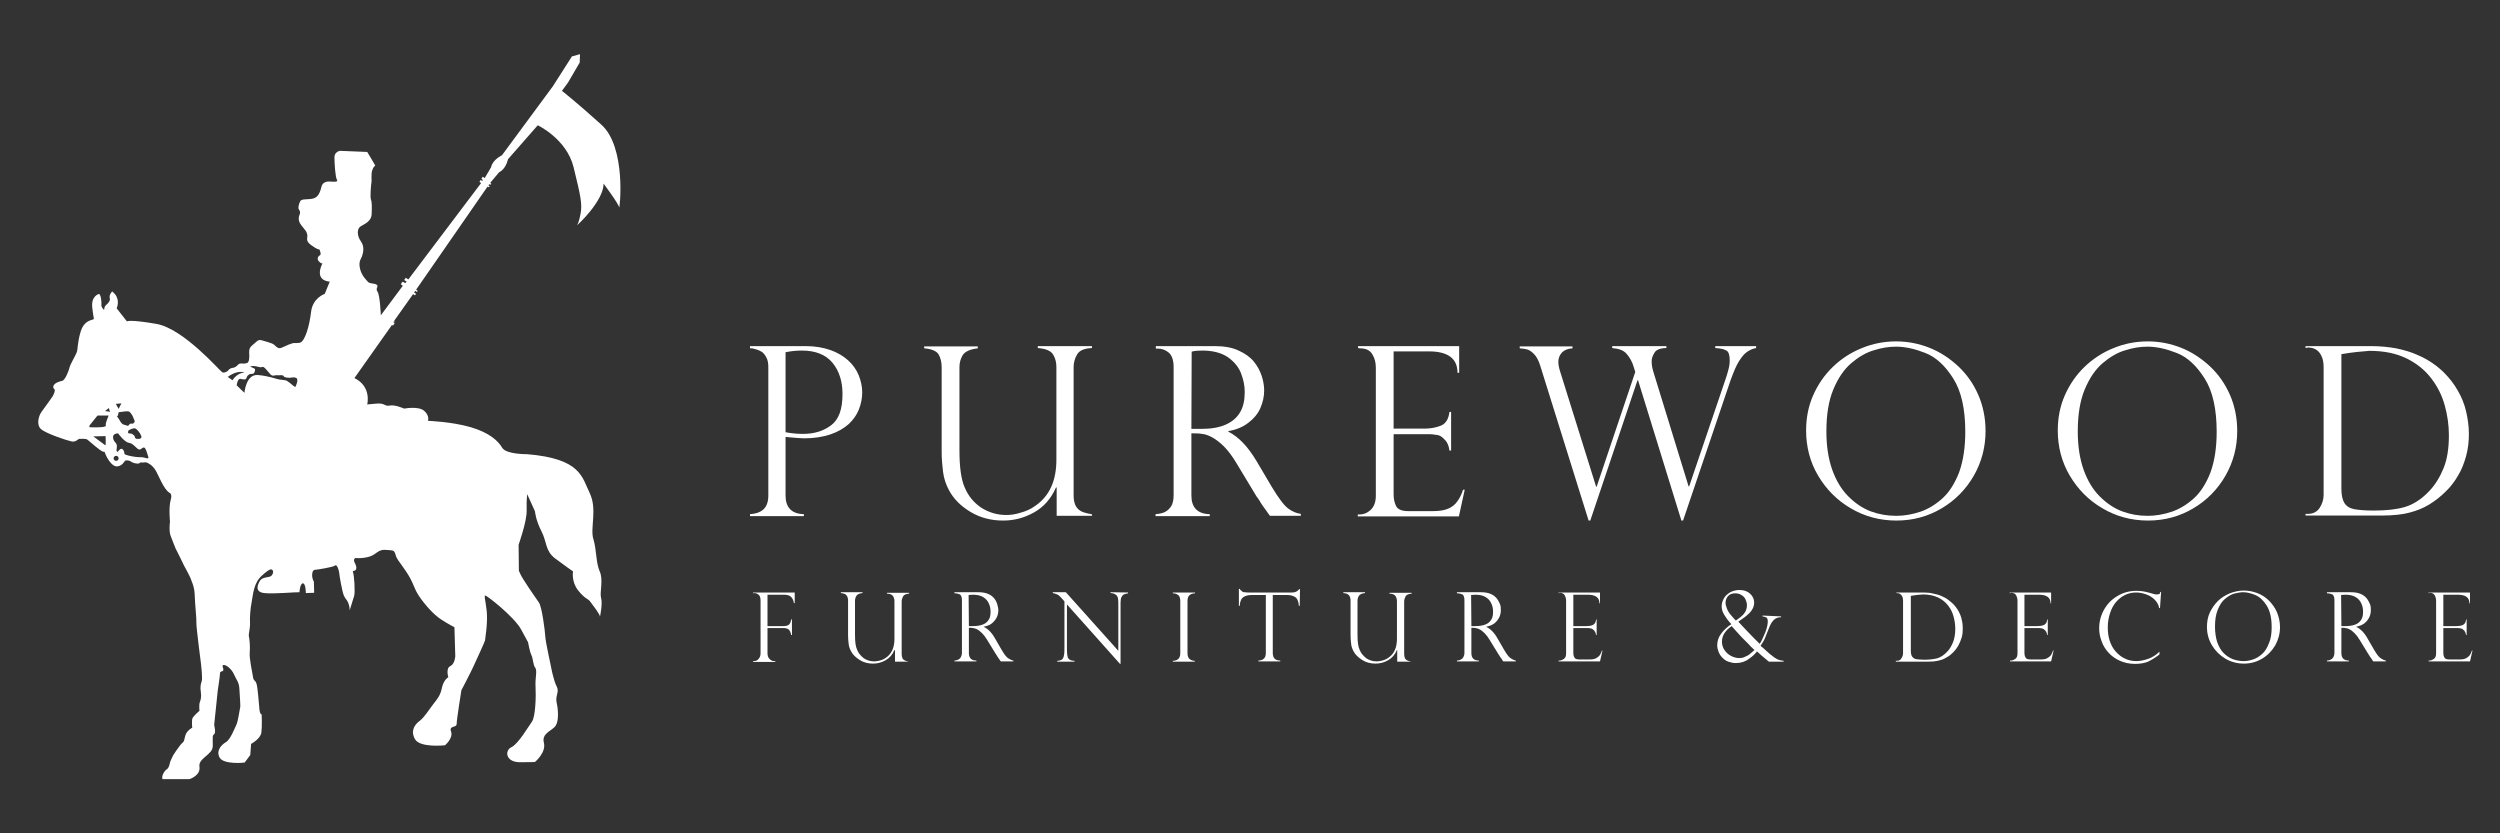 <svg xmlns="http://www.w3.org/2000/svg" xmlns:xlink="http://www.w3.org/1999/xlink" id="Layer_1" x="0px" y="0px" viewBox="0 0 900 300" style="enable-background:new 0 0 900 300;" xml:space="preserve"><rect x="0" y="0" width="900" height="300" fill="#333333" stroke="none"/><style type="text/css">	.st0{fill:#FFFFFF;}</style><g>	<g>		<g>			<path class="st0" d="M216.4,44.8c-9.1-8.2-14.1-12.1-14.1-12.1l2.2-3l4.2-7.2l0.1-3l-2.9,0.8L199,31.1l-18.3,24.8    c0,0-3.4,1.6-3.9,4.3l-2.3,3.9l-0.7-0.5l-0.5,0.8l0.6,0.4l-0.3,0.3l-0.6-0.3l-0.4,0.7l0.6,0.4l-26.2,34.7l-0.9-0.6l-0.6,0.8    l0.9,0.6l-0.5,0.5l-1-0.5l-0.6,0.9l0.7,0.6l-7.9,10.6c0,0-0.3-7.3-1.2-8.5c-0.9-1.2,0.6-1.9-0.3-2.5c-0.9-0.6-2.5-0.3-3.1-1    c-0.6-0.7-2.3-2.2-2.9-4.8c-0.6-2.7,0.4-3.5,0.7-4.4s1.1-3.3-0.3-5.3c-1.5-2-1.6-4.6-0.2-5.5s3.9-1.7,4-4.5    c0.1-2.8,0.1-4.4-0.3-5.3c-0.3-0.9,0.1-5.5,0.2-5.9c0.2-0.5-0.2-3,0.3-4.5c0.5-1.5,1.1-1.6,1.1-1.7c0-0.1-2.9-4.9-2.9-4.9    l-9.8-0.4c0,0-2,0.3-2,2.3s0.3,7.2,0.9,8.1c0.6,0.9-1.3,0.7-1.8,0.7s-3.2-0.6-3.8,1.9s-1.4,3.8-3.1,4.2c-1.8,0.4-4,0-4.5,0.9    c-0.5,0.8-0.8,2.5-0.6,2.8c0.3,0.4,0.6,1,0.5,1.6s-1.2,2.1,0.4,4.2c1.6,2.1,1.9,2.1,2.2,3.4s-0.9,2.2,1.5,3.9    c2.3,1.7,2.9,1.5,2.9,1.5s0.8,1.8,0.2,2.1c-0.6,0.2-1.3,1.3-0.4,2.2c0.8,0.9,1.3,0.7,1.3,0.7c-0.1,0.2-3.3,6,2.6,6.6l-1.8,4.4    c0,0-4.3,1.4-4.9,6.4c-0.6,5.1-2.2,10.8-4.1,11.2c-1.9,0.3-1.7-0.3-4.1,0.7s-3,1.7-4.1,0.9c-1.1-0.8-0.7-1.1-3.1-1.8    c-2.4-0.6-3.1-1.4-4.4-0.1s-2.6,1.6-2.5,3.8c0.2,2.2-0.1,3.6-0.8,3.8s-1,0.2-1.4,0.2c-0.4-0.1-1.4-0.1-1.7,0.3s-1.3,1.2-1.9,1.2    c-0.6,0-1.5,0.5-1.7,0.9c-0.2,0.4-1.5,1.1-2.2,0.7c-0.8-0.4-13.9-15.7-23.7-17.4s-10.6-0.9-10.6-0.9L42,111c0,0,1.3-2.8-0.6-5.1    l-1-1c0,0-1.2,1.2-0.9,2.3c0.3,1.1-0.5,1.9-1.3,2.6c-0.8,0.7-0.7,1.8-0.7,1.8s-1.1-0.9-1-1.8c0.1-1-0.1-3.4-0.8-4    c0,0-2.9,0.6-2.5,4.8c0.4,4.1,0.9,4.2,0.3,4.4c-0.6,0.3-3.3,0.4-4.5,4.5s-0.9,6.1-1.4,7.4c-0.5,1.3-2.3,4.2-2.6,5.5    c-0.3,1.3-1.6,4.5-2.6,4.7s-3,0.8-3.2,2c0,0-0.2,0.6,0.4,1c0.5,0.5-0.6,2.5-0.6,2.5s-2.9,4.2-4,5.6c-1.1,1.4-2,4.8-0.2,6.3    c1.8,1.6,9.4,4.1,10.9,4.4c1.5,0.4,2.5-0.9,2.8-0.9c0.3,0,2.4-0.2,3,0.3c0.6,0.5,4.8,4.2,5.6,4.3c0.8,0.1,0.5,0,0.9,1    s2.2,4.4,4.1,4.3c1.9-0.1,2.6-1.7,2.9-2c0.3-0.3,1.6-0.2,2.2,0.3c0.6,0.5,2.4,0.9,2.9,0.6s0.4-0.4,0.9-0.3s1.3-0.2,1.8,0    c0.6,0.2,2.1,1,3.2,2.8c1.1,1.8,2.9,6.8,5,8.1c0,0,1.2,0.3,0.4,2.8c-0.7,2.6-0.2,7.6-0.2,7.6s-0.5,3.4,0.3,5.3    c0.8,1.9,1.7,4.6,2.2,5.3c0.4,0.7,2.5,5.1,2.5,5.1s2.4,4.4,2.5,4.9c0.1,0.6,1.3,2.5,1.4,5.8c0.1,3.4,0.7,8.7,0.6,10    c-0.1,1.3,1.7,15.1,1.7,15.1s0.6,5.1,0.2,6c-0.3,0.9-0.6,1.9-0.3,3.8s-0.1,3-0.4,3.8c-0.3,0.9-0.1,3-0.1,3s-2.3,1.9-2.6,2.9    c-0.2,1,0,3.2,0,3.2s-1.5,0.7-2.2,2.1c-0.7,1.4-0.4,2.6-1.3,3.3c-0.9,0.7-3.3,4.4-3.3,4.4s-1.1,2.2-1.2,2.7s-0.4,2-1.1,2.4    s-2.1,2.3-1.6,3.6h9.7c0,0,4.1-1.3,3.6-4.5c-0.5-3.1,4.9-4.3,4.8-7.5c0-3.2-0.2-3.7,0.5-4.2c0.7-0.5,0-3.3,0-3.3l1.3-12.5    c0,0,0.8-5.1,0.8-6.1s1.1-0.4,1.2-1.2c0.1-0.8-0.8-1.8,0.2-1.8c0.9,0,2.8,1.4,3.7,3.5s1.8,2.6,1.9,5.4c0.1,2.8,0.5,5.9,0.2,6.7    c-0.2,0.8-0.7,4.7-1.3,5.9s-2.1,5.3-3.8,6.3c-1.7,1-3.6,3.1-2.2,5.6c1.5,2.5,9,1.8,9,1.7c0.1-0.1,2-2.7,2-2.7l0.3-4    c0,0,3.4-1.8,3.7-4.1c0.3-2.4,0.1-6.5,0.1-6.5s-0.6,0.1-0.8-1.8c-0.2-1.9-0.6-8.1-1.1-9.4c-0.5-1.3-1-0.8-1.2-2.2    c-0.2-1.5-1.4-6.6-1.2-8.9s-0.1-5-0.3-5.8c-0.2-0.9,0.5-2.9,0.4-4.8s0.1-5.1,0.6-7.6c0.5-2.4,0.6-6.8,3.7-9.5    c3.1-2.8,3.5-2.4,3.9-1.8s-0.2,2-1.1,2.2c-0.9,0.3-2.8,0.2-3.6,1.6c-0.8,1.4-1.8,3.9,1.6,4.3c3.5,0.4,11.5-0.4,12.7-0.3    c0,0,0.2-3.1,1.2-3.2c1.1-0.1,1.1,3.5,1.1,3.5l3-0.1l-0.1-4c0,0-0.8-1.2-0.6-2.8c0.1-1.6,1.1-1.5,1.3-1.5s6.3-0.9,6.9-1.5    c0.6-0.6,1.3,1.2,1.5,2.5c0.1,1.3,1.1,7,1.7,8.3c0.6,1.4,1.1,1.4,1.6,2.7c0.5,1.3,0.5,2.6,0.5,2.6s1.2-3.9,1.6-5.2    c0.4-1.3,0-7.5-0.4-8.4s0.8-0.3,1.1-1.2s-0.3-1.9-0.6-2.5c-0.3-0.5-0.2-1.6,0.6-1.5c0.8,0.1,4.6,0.1,6.6-1.4    c2-1.5,2.8-1.7,4.7-1.5c1.9,0.2,2.4-0.1,2.9,1.7s1.1,2,3.9,6.2s2.5,5.7,4.7,8.9c2.2,3.2,5.2,6.5,7.8,8.2c2.6,1.7,4.8,2.8,4.8,2.8    l0.3,10.4c0,0-0.1,2.8-1.8,3.6c-1.7,0.8-0.7,4-0.7,4s-1.7,0.9-2.3,3.8c-0.6,2.9-1.6,3.9-3.2,6c-1.6,2.1-3.2,4.7-4.8,5.9    s-3.5,3.4-1.7,6.6s10.8,2.2,10.8,2.2s3-2.5,2.2-4.9c-0.9-2.3,2-1.3,2-2.8s1.7-12.1,1.7-12.1s3.3-6.3,4.3-8.5    c1-2.2,4.2-9.1,4.2-9.4s1.1-6.5,0.6-10.8s-1-5.2-0.5-5.4c0.4-0.2,10.4,7.6,12.9,12.2c2.5,4.6,2.5,4.6,2.5,4.6s0.6,3.4,1.2,4.6    c0.6,1.2,0.6,3.6,1.4,4.6c0.8,1.1-0.1,3.6,0.1,6.8c0.2,3.2,0,10.8-1.3,12.6c-1.3,1.8-4.9,8-7.4,9.2s-2.1,5.4,3.1,5.4    c5.3,0,5.4-0.1,5.4-0.1s4.1-3.4,3.2-6.9s3-4.3,4.2-6.1c1.2-1.7,1-5.7,0.4-8.3c-0.6-2.5,1.1-3.9,0-5.9c-1.1-2-2.1-7.3-2.1-7.4    c0-0.1-1.9-8.6-2-10.6s-1.2-10.7-2.3-12.2c-1.1-1.5-5.8-8.4-6.5-9.9c-0.7-1.5-0.7-1.5-0.7-1.5l-0.1-9.4c0,0,3-8.4,2.9-12.3    c-0.1-3.9,0.2-5.9,0.2-5.9l2.8,6.2c0,0,0.2,3,2.3,7.1s1.3,7,4.9,9.8c3.7,2.8,6.5,4.7,6.5,4.7s-0.7,3.6,1.8,6.8    c2.5,3.2,3.7,3,4.4,4.1c0.8,1.1,3.5,4.5,3.5,5.4c0,0,1-4.7,0.4-6.7c-0.6-2,0.9-6.5-0.5-9.6s-1.1-7.9-2.3-11.7s1.5-10.7-1.3-16.5    c-2.8-5.7-3.1-12.4-22.6-14c0,0-7.5,0.1-8.9-2.3c-1.4-2.4-4.5-5.4-11.3-7.4s-15.4-2.3-15.4-2.3s0.6-1.9-1.4-3.6    c-2-1.8-7.2-0.8-7.2-0.8s-3.3-1.5-5.2-1.1c-1.9,0.4-1.6-1-4.8-0.7s-3.3,0.3-3.3,0.3s1.7-6.4-4.6-9.5l13.5-19.1l0.4,0.2l0.6-0.9    l-0.5-0.3l0.2-0.3l0.2,0.1l0.1-0.2l-0.2-0.1l6.8-9.6l0.7,0.4l0.4-0.5l-0.7-0.5l0.4-0.6l0.6,0.4l0.3-0.4l-0.6-0.4l14-20.2    l11.7-16.9l0.5,0.2l0.3-0.4l-0.5-0.3l0.4-0.4l0.4,0.2l0.3-0.3l-0.4-0.4l3.2-3.8c0,0,2.3-0.9,3.2-4.7l10.7-12.2    c0,0,10.4,4.9,12.9,15.1s3.2,13.3,2.5,16.8c-0.6,3.3-1.2,4-1.3,4.1c0.3-0.1,9.6-8.8,9.6-15c0,0,5.6,7.5,5.6,8.6    C223.1,75.4,225.6,52.9,216.4,44.8z M37.9,160.3c-0.3-0.2-4.3-3.2-4.3-3.2L38,157C38,157,38.2,160.4,37.9,160.3z M38.1,153.2    c0.3,0.9-5.9,0.6-5.9,0.6v-0.6l2.9-3.6h4C39.2,149.6,37.8,152.3,38.1,153.2z M37.9,148c-0.2,0,1.3-1.1,1.3-1.1l0.4,1.4    C39.5,148.2,38.1,148,37.9,148z M50.6,156.4c0.3,0.6,0.4,0.9,0.3,1.1c-0.1,0.2-0.4,0.5-0.9,0.5c-0.5,0-1,0.1-1.3-0.3    c-0.3-0.4,0-0.6-0.5-1c-0.5-0.4-0.6-0.5-0.9-0.6c-0.3-0.1-0.4,0.1-0.7-0.1c-0.3-0.1-0.5,0.1-0.5-0.3c0-0.4,0.1-0.7,0.4-0.9    s0.7-0.3,0.7-0.3s1.3-0.7,1.9,0C49.8,155.1,50.3,155.8,50.6,156.4z M44.3,148.2c0.1,0,1.7-0.3,2.2,0c0.5,0.3,0.5,0.5,0.9,1    s0.4,0.8,0.9,1.9c0.5,1.1-0.1,0.9-0.3,1.3c-0.2,0.4-1-0.3-1.5,0.5s-1,0.1-1.8,0s-1.3-1-1.8-1.9c-0.5-0.8-1-1.3-0.7-1.2    c0.3,0.1,0.5-1.4,0.5-1.4S44.2,148.2,44.3,148.2z M43.7,145.2l-1,2l-1-1.8L43.7,145.2z M41.8,165.9c-0.5,0-0.9-0.4-0.9-0.9    s0.4-0.9,0.9-0.9c0.5,0,0.9,0.4,0.9,0.9S42.3,165.9,41.8,165.9z M50.9,164.6c-1.4,0-2.5-0.1-4.7-0.6c-2.2-0.6-1-0.5-1.7-1.8    s-1.5-0.3-1.9,0.2c-0.4,0.5-0.8,0.2-0.6-0.9c0.2-1.1,0-1.6-0.3-2s-1-0.9-1-2.2c0-1.3,1.8-1.3,1.8-1.3s2.3,3.2,3.9,3.4    s2.8,2.2,3.6,2.4s1.1-0.7,1.8-0.7c0.7,0,1.2,2.3,1.6,3.4C53.6,165.6,52.3,164.6,50.9,164.6z M83.7,136.9l-1.7-1.2    c3.5-2.7,6.1-1.6,6.1-1.6C85.2,134.2,83.7,136.9,83.7,136.9z M106.4,139.2c-0.1,0.2-0.6-0.1-0.9-0.4s-1.7-1.4-2.2-1.7    s-1.7-0.3-2.9-0.5c-1.2-0.2-3.3-1.2-7.6-1.6c-4.3-0.3-4.8,6.4-4.8,6.4s-2.6-2.4-2.8-2.7c0.1-0.3,0.2-1.4,0.6-1.9    c0.5-0.7,0.9-0.3,2-0.2s0.8-0.8,1.4-1.4c0.7-0.6,0.7-0.6,1.6-0.6s1.1-1.4,1-1.7s-1.8-0.9-1.8-0.9s0.5-0.1,0.7-0.2    c0.2-0.1,1.5,0,2.4,0.3c1,0.3,1.3-0.1,1.7,0c0.4,0.1,1.4,1.3,2.4,2.5s1.7,0.3,2.7,0.5c0.9,0.1,1.8-0.3,2.2,0.3    c0.3,0.6,1.8,0.6,2.3,0.6s1.3-0.4,2.3,0.1C107.6,136.7,106.5,138.9,106.4,139.2z"></path>		</g>	</g>	<g>		<path class="st0" d="M270,125.3v-0.7h20c3.4,0,6.3,0.5,8.9,1.4s4.7,2.2,6.4,3.7s3,3.4,3.8,5.3c0.8,2,1.3,4.1,1.3,6.2   c0,2.1-0.4,4.2-1.2,6.2c-0.8,2-2,3.7-3.7,5.3c-1.7,1.5-3.9,2.8-6.6,3.7c-2.7,0.9-5.9,1.4-9.5,1.4c-1.1,0-3.3-0.2-6.6-0.5v21.1   c0,4.3,2.2,6.6,6.6,6.7v0.7H270v-0.7c1.9-0.1,3.5-0.6,4.7-1.6c1.2-1,1.9-2.7,1.9-5.1v-46.2c0-1.4-0.2-2.6-0.7-3.5s-1-1.6-1.6-2   s-1.3-0.7-2-0.9c-0.7-0.2-1.2-0.3-1.5-0.4H270z M282.8,126.8v28.8c2.1,0.4,4.2,0.6,6.3,0.6c4,0,7.3-1,10.1-3.1s4.1-5.8,4.1-11.3   c0-4.5-1.2-8.3-3.6-11.2s-6.1-4.4-11-4.4C286.7,126.2,284.8,126.4,282.8,126.8z"></path>		<path class="st0" d="M393.2,185.7h-12.8v-10.1l-0.2-0.2c-1.8,4.1-4.4,7.1-8,9.1s-7.2,2.9-11.1,2.9c-4.3,0-8.2-1-11.7-3.1   c-3.5-2.1-6-4.6-7.7-7.7c-1.2-2.2-1.9-4.4-2.2-6.7c-0.3-2.3-0.5-4.8-0.5-7.3v-30.4c0-1.8-0.4-3.4-1.1-4.6s-2.5-2-5.2-2.2v-0.7H352   v0.7c-2.8,0.3-4.6,1.2-5.4,2.4c-0.8,1.3-1.2,2.8-1.2,4.4V162c0,6.1,0.6,10.6,1.9,13.5c1.3,3.1,3.3,5.5,6,7.3   c2.7,1.7,5.7,2.6,9,2.6c1.4,0,3.1-0.2,5-0.8c1.9-0.5,3.8-1.3,5.4-2.5c5.1-3.5,7.6-9,7.6-16.6v-33.4c0-1.7-0.4-3.2-1.2-4.5   c-0.8-1.3-2.6-2.1-5.5-2.3v-0.7h19.5v0.7c-2.8,0.1-4.6,0.9-5.4,2.4c-0.8,1.4-1.2,2.9-1.2,4.4v46.3c0,1.6,0.3,2.9,0.8,3.8   c0.5,0.9,1.3,1.6,2.2,2c1,0.4,2.1,0.7,3.5,0.9L393.2,185.7L393.2,185.7z"></path>		<path class="st0" d="M416.9,125.5h-0.8v-0.9h21.2c3.4,0,6.3,0.5,8.6,1.6c2.4,1.1,4.2,2.4,5.5,4s2.2,3.3,2.8,5.1s0.9,3.6,0.9,5.3   c0,2.2-0.5,4.3-1.4,6.4c-0.9,2-2.4,3.8-4.3,5.2c-1.9,1.5-4.3,2.5-7.2,3v0.2c3.6,1.8,7,5.3,10.1,10.5l5.5,9.3   c2.5,4.2,4.5,6.8,6,7.9c1.5,1.1,3,1.7,4.5,1.9v0.7h-11.1c-0.5-0.6-0.9-1.2-1.3-1.8c-0.4-0.6-0.9-1.2-1.3-1.8   c-0.3-0.4-0.7-1-1.2-1.9c-0.5-0.8-0.9-1.3-1-1.4l-7.3-12.1c-1.5-2.5-3-4.5-4.5-6c-1.5-1.5-3-2.6-4.3-3.3s-2.5-1.1-3.6-1.2   c-1.1-0.2-2.3-0.2-3.8-0.2v22.4c0,4.3,2.2,6.6,6.6,6.7v0.7h-19.5v-0.7c1.2-0.1,2.3-0.3,3.2-0.7s1.7-1.1,2.4-2.1   c0.6-1,0.9-2.3,0.9-4v-46.2c0-2.4-0.6-4.2-1.8-5.2C419.6,126,418.3,125.5,416.9,125.5z M428.9,154.4h3.5c3.6,0,6.6-0.5,9-1.6   s4-2.6,5.1-4.5s1.6-4.3,1.6-7.2c0-2.4-0.5-4.6-1.4-6.9c-0.9-2.2-2.5-4.1-4.8-5.7c-2.3-1.5-5.3-2.3-9.1-2.3c-1.5,0-2.8,0.1-3.8,0.4   L428.9,154.4L428.9,154.4z"></path>		<path class="st0" d="M488.9,125.3v-0.7h36.4v9.6h-0.6c0-5.1-3.4-7.7-10.3-7.7h-12.7v27.8h11.2c2.2,0,4.2-0.4,5.9-1.1   s2.7-2.4,3-4.9h0.6v13.9h-0.6c-0.2-1.6-0.7-2.8-1.4-3.6c-0.7-0.8-1.4-1.4-2-1.7c-0.7-0.3-1.3-0.4-1.8-0.4c-1-0.2-2-0.2-3.1-0.2   h-11.8v21.7c0,1.6,0.3,3,0.9,4.2s2.1,1.8,4.3,1.8h9.1c2.2,0,4-0.3,5.4-0.9c1.4-0.6,2.5-1.5,3.3-2.7c0.8-1.1,1.5-2.5,2-4.1h0.6   l-2.1,9.6h-36.4v-0.7h0.8c1.3,0,2.6-0.5,3.8-1.6s1.9-2.8,1.9-5.1v-46.1c0-1.9-0.4-3.5-1.3-4.9c-0.8-1.4-2.3-2.1-4.4-2.1   L488.9,125.3L488.9,125.3z"></path>		<path class="st0" d="M632.2,124.6v0.7c-1.2,0.2-2.3,0.7-3.3,1.4c-1,0.7-1.9,1.8-2.9,3.4s-1.9,3.8-3,6.8l-17.1,50.5h-0.6   l-15.6-50.5h-0.2l-17,50.5h-0.6l-17.4-55.7c-0.6-2-1.4-3.4-2.3-4.3c-0.9-0.9-1.7-1.4-2.4-1.6c-0.7-0.2-1.6-0.3-2.7-0.4v-0.7h19   v0.7c-1.7,0.1-2.9,0.6-3.8,1.5c-0.8,0.9-1.3,2-1.3,3.3c0,1,0.2,2.2,0.7,3.7l12.9,41.3h0.2l13.9-41.3l-0.6-1.9   c-0.5-1.8-1.4-3.3-2.5-4.6c-1.1-1.3-2.8-1.9-5.2-2.1v-0.7h19.5v0.7c-2.2,0-3.7,0.6-4.3,1.7c-0.7,1.1-1,2.1-1,3.1   c0,1.2,0.2,2.4,0.6,3.7l12.7,41.3h0.2l13-38.3c0.4-1,0.7-2.2,1.1-3.6s0.5-2.6,0.5-3.5c0-1.9-0.4-3.1-1.2-3.5   c-0.8-0.5-2.1-0.8-4-0.9v-0.7H632.2z"></path>		<path class="st0" d="M714.8,155.2c0,5.7-1.4,11.1-4.2,16c-2.8,4.9-6.7,8.9-11.6,11.8c-4.9,2.9-10.3,4.4-16.3,4.4   c-6,0-11.5-1.5-16.4-4.4c-5-2.9-8.9-6.9-11.8-11.8c-2.9-4.9-4.3-10.4-4.3-16.2c0-4.5,0.8-8.7,2.5-12.6c1.7-3.9,4.1-7.4,7.1-10.3   s6.5-5.2,10.5-6.8c3.9-1.6,8-2.4,12.3-2.4c4.2,0,8.2,0.8,12,2.3c3.8,1.5,7.3,3.8,10.4,6.7c3.1,2.9,5.5,6.4,7.2,10.3   C713.9,146.1,714.8,150.5,714.8,155.2z M707.5,155.4c0-8.1-1.4-14.5-4.3-19.1s-6.2-7.7-10-9.2s-7.3-2.3-10.6-2.3   c-2.6,0-5.2,0.4-8,1.3c-2.8,0.8-5.5,2.4-8.1,4.6c-2.6,2.2-4.8,5.4-6.5,9.5c-1.7,4.1-2.5,9.1-2.5,15.1c0,5.3,0.7,9.8,2.1,13.8   c1.4,3.9,3.3,7.1,5.8,9.6s5.2,4.3,8.1,5.4c3,1.1,6,1.6,9.2,1.6c2.8,0,5.7-0.5,8.7-1.5c2.9-1,5.6-2.7,8-4.9s4.4-5.4,5.9-9.3   C706.8,165.8,707.5,161,707.5,155.4z"></path>		<path class="st0" d="M805.4,155.2c0,5.7-1.4,11.1-4.2,16c-2.8,4.9-6.7,8.9-11.6,11.8c-4.9,2.9-10.3,4.4-16.3,4.4   c-6,0-11.5-1.5-16.4-4.4c-5-2.9-8.9-6.9-11.8-11.8c-2.9-4.9-4.3-10.4-4.3-16.2c0-4.5,0.8-8.7,2.5-12.6c1.7-3.9,4.1-7.4,7.1-10.3   s6.5-5.2,10.5-6.8c3.9-1.6,8-2.4,12.3-2.4c4.2,0,8.2,0.8,12,2.3c3.8,1.5,7.3,3.8,10.4,6.7c3.1,2.9,5.5,6.4,7.2,10.3   C804.5,146.1,805.4,150.5,805.4,155.2z M798,155.4c0-8.1-1.4-14.5-4.3-19.1s-6.2-7.7-10-9.2s-7.3-2.3-10.6-2.3   c-2.6,0-5.2,0.4-8,1.3c-2.8,0.8-5.5,2.4-8.1,4.6c-2.6,2.2-4.8,5.4-6.5,9.5c-1.7,4.1-2.5,9.1-2.5,15.1c0,5.3,0.7,9.8,2.1,13.8   c1.4,3.9,3.3,7.1,5.8,9.6s5.2,4.3,8.1,5.4c3,1.1,6,1.6,9.2,1.6c2.8,0,5.7-0.5,8.7-1.5c2.9-1,5.6-2.7,8-4.9s4.4-5.4,5.9-9.3   C797.3,165.8,798,161,798,155.4z"></path>		<path class="st0" d="M830,125.3v-0.7h23.5c3.3,0,6.3,0.3,9.1,0.8c2.8,0.6,5.3,1.3,7.5,2.3c2.2,0.9,4.1,2,5.7,3.1   c1.6,1.1,3,2.3,4.1,3.4c1.9,1.9,3.6,4.1,4.9,6.4c1.4,2.4,2.4,4.9,3,7.5s1,5.3,1,8.1c0,2.8-0.3,5.4-1,8c-0.7,2.5-1.6,4.9-2.9,7   c-1.2,2.1-2.7,4.1-4.5,5.8c-1.7,1.7-3.7,3.3-6,4.7c-2,1.2-4.2,2.1-6.8,2.8c-2.5,0.7-6,1.1-10.3,1.1H830V185h0.8   c1.9,0,3.3-0.7,4.3-2.2c0.9-1.4,1.4-3,1.4-4.6v-46.2c0-1.6-0.3-2.9-0.8-3.9c-0.5-1.1-1.2-1.8-2-2.3c-0.9-0.5-1.8-0.7-2.9-0.7   L830,125.3L830,125.3z M842.9,127.5v48.4c0,2.4,0.4,4.1,1.1,5.2s1.9,1.9,3.5,2.2c1.6,0.3,4,0.5,7.1,0.5c4.4,0,8.2-0.4,11.2-1.3   c3-0.9,6-2.8,8.8-5.8c2.1-2.2,3.8-5,5.1-8.2s1.9-7.1,1.9-11.8c0-3.6-0.5-7.2-1.5-10.8c-1-3.6-2.6-6.7-4.7-9.5   c-2.3-3.1-5.4-5.6-9.1-7.4c-3.7-1.8-8.1-2.7-13.3-2.7C850.3,126.5,846.9,126.8,842.9,127.5z"></path>	</g>	<g>		<g>			<g>				<path class="st0" d="M271.1,213.6v-0.3h15v3.8h-0.3c-0.1-0.8-0.4-1.5-0.9-2.1s-1.4-0.9-2.6-0.9h-6v11.3h5.6     c1.1,0,1.8-0.2,2.2-0.6c0.4-0.4,0.6-1,0.7-1.8h0.3v5.6h-0.3c-0.1-0.7-0.3-1.3-0.7-1.8c-0.4-0.5-1.1-0.7-2.2-0.7h-5.6v9.1     c0,0.8,0.2,1.5,0.7,2s1,0.8,1.7,0.8h0.4v0.3h-8v-0.3h0.3c0.7,0,1.2-0.2,1.7-0.8s0.7-1.2,0.7-2v-18.9c0-1.1-0.2-1.8-0.7-2.2     c-0.5-0.4-1-0.6-1.6-0.6L271.1,213.6L271.1,213.6z"></path>				<path class="st0" d="M327.4,238.2h-5.2v-4.1L322,234c-0.7,1.7-1.8,2.9-3.2,3.7s-2.9,1.2-4.5,1.2c-1.8,0-3.4-0.4-4.8-1.3     s-2.5-1.9-3.1-3.1c-0.5-0.9-0.8-1.8-0.9-2.8c-0.1-0.9-0.2-1.9-0.2-3v-12.4c0-0.7-0.1-1.4-0.5-1.9c-0.3-0.5-1-0.8-2.1-0.9v-0.3     h7.8v0.3c-1.1,0.1-1.9,0.5-2.2,1s-0.5,1.1-0.5,1.8v12.2c0,2.5,0.2,4.3,0.8,5.5c0.5,1.3,1.4,2.2,2.4,3c1.1,0.7,2.3,1.1,3.7,1.1     c0.6,0,1.3-0.1,2-0.3c0.8-0.2,1.5-0.5,2.2-1c2.1-1.4,3.1-3.7,3.1-6.8v-13.6c0-0.7-0.2-1.3-0.5-1.8c-0.3-0.5-1.1-0.9-2.2-0.9     v-0.3h8v0.3c-1.1,0.1-1.9,0.4-2.2,1c-0.3,0.6-0.5,1.2-0.5,1.8v18.9c0,0.6,0.1,1.2,0.3,1.6s0.5,0.6,0.9,0.8     c0.4,0.2,0.9,0.3,1.4,0.4L327.4,238.2L327.4,238.2z"></path>				<path class="st0" d="M343.9,213.6h-0.3v-0.4h8.6c1.4,0,2.6,0.2,3.5,0.6c1,0.4,1.7,1,2.2,1.6s0.9,1.4,1.1,2.1s0.4,1.5,0.4,2.2     c0,0.9-0.2,1.8-0.6,2.6s-1,1.5-1.7,2.1s-1.8,1-2.9,1.2v0.1c1.5,0.7,2.9,2.1,4.1,4.3l2.2,3.8c1,1.7,1.8,2.8,2.5,3.2     c0.6,0.4,1.2,0.7,1.8,0.8v0.3h-4.5c-0.2-0.2-0.4-0.5-0.5-0.7s-0.4-0.5-0.5-0.7c-0.1-0.2-0.3-0.4-0.5-0.8s-0.4-0.5-0.4-0.6     l-3-4.9c-0.6-1-1.2-1.8-1.8-2.4c-0.6-0.6-1.2-1.1-1.8-1.4c-0.5-0.3-1-0.4-1.5-0.5c-0.4-0.1-0.9-0.1-1.5-0.1v9.1     c0,1.8,0.9,2.7,2.7,2.7v0.3h-7.9v-0.3c0.5,0,0.9-0.1,1.3-0.3s0.7-0.4,1-0.9c0.2-0.4,0.4-0.9,0.4-1.6v-18.9c0-1-0.2-1.7-0.7-2.1     C345,213.8,344.5,213.6,343.9,213.6z M348.8,225.4h1.4c1.5,0,2.7-0.2,3.7-0.6s1.6-1,2.1-1.8s0.6-1.8,0.6-2.9     c0-1-0.2-1.9-0.6-2.8c-0.4-0.9-1-1.7-2-2.3c-0.9-0.6-2.2-0.9-3.7-0.9c-0.6,0-1.1,0.1-1.6,0.1L348.8,225.4L348.8,225.4z"></path>				<path class="st0" d="M406.1,213.3v0.3c-0.6,0.1-1.1,0.2-1.5,0.4s-0.6,0.5-0.9,1c-0.2,0.5-0.3,1.2-0.3,2.1v21.9h-0.2l-19.1-21.4     v15.3c0,1.3,0,2.2,0.1,2.8s0.2,1.1,0.4,1.3c0.4,0.6,1.1,0.9,2.2,0.9v0.3h-6.2v-0.3c0.7,0,1.2-0.2,1.6-0.4s0.7-0.8,0.8-1.5     c0.2-0.7,0.2-1.8,0.2-3.2v-16.3l-0.8-0.9c-0.7-0.8-1.3-1.4-1.8-1.6s-1-0.4-1.6-0.5v-0.3h4.7l18.9,21.1v-16.1     c0-1.2,0-2.1-0.1-2.7c-0.1-0.6-0.4-1.1-0.8-1.4s-1.1-0.6-1.9-0.6v-0.3L406.1,213.3L406.1,213.3z"></path>				<path class="st0" d="M430.2,213.3v0.3c-0.7,0-1.4,0.2-1.9,0.6s-0.8,1.1-0.8,2.1v18.9c0,1,0.3,1.7,0.8,2.1s1.2,0.6,1.8,0.6v0.3     h-7.9v-0.3c0.7,0,1.4-0.2,1.9-0.6s0.8-1.1,0.8-2.1v-18.9c0-1-0.3-1.8-0.8-2.1c-0.5-0.4-1.1-0.6-1.9-0.6v-0.3L430.2,213.3     L430.2,213.3z"></path>				<path class="st0" d="M467.9,218.1h-0.3c-0.1-1.6-0.6-2.7-1.4-3.2c-0.8-0.5-1.8-0.7-3-0.7h-5v20.9c0,1.8,0.9,2.7,2.7,2.7v0.3H453     v-0.3c0.7,0,1.4-0.2,1.9-0.6c0.5-0.4,0.8-1.1,0.8-2.1v-20.9h-5c-1.2,0-2.2,0.2-3,0.7s-1.3,1.5-1.4,3.2h-0.3v-6.1h0.3     c0.2,0.3,0.3,0.5,0.5,0.6c0.1,0.1,0.3,0.2,0.5,0.4s0.5,0.2,0.8,0.2c0.3,0,0.6,0.1,1,0.1h16.1c1.1,0,1.9-0.4,2.5-1.2h0.3     L467.9,218.1L467.9,218.1z"></path>				<path class="st0" d="M508.2,238.2H503v-4.1l-0.1-0.1c-0.7,1.7-1.8,2.9-3.2,3.7s-2.9,1.2-4.5,1.2c-1.8,0-3.4-0.4-4.8-1.3     s-2.5-1.9-3.1-3.1c-0.5-0.9-0.8-1.8-0.9-2.8c-0.1-0.9-0.2-1.9-0.2-3v-12.4c0-0.7-0.1-1.4-0.5-1.9c-0.3-0.5-1-0.8-2.1-0.9v-0.3     h7.8v0.3c-1.1,0.1-1.9,0.5-2.2,1s-0.5,1.1-0.5,1.8v12.2c0,2.5,0.2,4.3,0.8,5.5c0.5,1.3,1.4,2.2,2.4,3c1.1,0.7,2.3,1.1,3.7,1.1     c0.6,0,1.3-0.1,2-0.3c0.8-0.2,1.5-0.5,2.2-1c2.1-1.4,3.1-3.7,3.1-6.8v-13.6c0-0.7-0.2-1.3-0.5-1.8c-0.3-0.5-1.1-0.9-2.2-0.9     v-0.3h8v0.3c-1.1,0.1-1.9,0.4-2.2,1c-0.3,0.6-0.5,1.2-0.5,1.8v18.9c0,0.6,0.1,1.2,0.3,1.6s0.5,0.6,0.9,0.8     c0.4,0.2,0.9,0.3,1.4,0.4L508.2,238.2L508.2,238.2z"></path>				<path class="st0" d="M524.8,213.6h-0.3v-0.4h8.6c1.4,0,2.6,0.2,3.5,0.6c1,0.4,1.7,1,2.2,1.6s0.9,1.4,1.2,2.1s0.3,1.5,0.3,2.2     c0,0.9-0.2,1.8-0.6,2.6s-1,1.5-1.7,2.1c-0.8,0.6-1.8,1-2.9,1.2v0.1c1.5,0.7,2.9,2.1,4.1,4.3l2.2,3.8c1,1.7,1.8,2.8,2.5,3.2     c0.6,0.4,1.2,0.7,1.8,0.8v0.3h-4.5c-0.2-0.2-0.4-0.5-0.5-0.7s-0.3-0.5-0.5-0.7c-0.1-0.2-0.3-0.4-0.5-0.8     c-0.2-0.3-0.3-0.5-0.4-0.6l-3-4.9c-0.6-1-1.2-1.8-1.8-2.4c-0.6-0.6-1.2-1.1-1.8-1.4c-0.5-0.3-1-0.4-1.5-0.5s-0.9-0.1-1.5-0.1     v9.1c0,1.8,0.9,2.7,2.7,2.7v0.3h-7.9v-0.3c0.5,0,0.9-0.1,1.3-0.3s0.7-0.4,1-0.9c0.2-0.4,0.4-0.9,0.4-1.6v-18.9     c0-1-0.2-1.7-0.7-2.1C525.9,213.8,525.4,213.6,524.8,213.6z M529.7,225.4h1.4c1.5,0,2.7-0.2,3.7-0.6c1-0.4,1.6-1,2.1-1.8     s0.6-1.8,0.6-2.9c0-1-0.2-1.9-0.6-2.8c-0.4-0.9-1-1.7-2-2.3c-0.9-0.6-2.2-0.9-3.7-0.9c-0.6,0-1.2,0.1-1.6,0.1L529.7,225.4     L529.7,225.4z"></path>				<path class="st0" d="M561.1,213.6v-0.3h14.9v3.9h-0.2c0-2.1-1.4-3.1-4.2-3.1h-5.2v11.3h4.6c0.9,0,1.7-0.1,2.4-0.4     c0.7-0.3,1.1-1,1.2-2h0.2v5.6h-0.2c-0.1-0.6-0.3-1.1-0.6-1.5c-0.3-0.3-0.6-0.6-0.8-0.7c-0.3-0.1-0.5-0.2-0.7-0.2     c-0.4-0.1-0.8-0.1-1.3-0.1h-4.8v8.9c0,0.7,0.1,1.2,0.4,1.7c0.2,0.5,0.8,0.7,1.8,0.7h3.7c0.9,0,1.6-0.1,2.2-0.4s1-0.6,1.4-1.1     c0.3-0.5,0.6-1,0.8-1.7h0.2l-0.9,3.9h-14.9v-0.3h0.3c0.5,0,1-0.2,1.6-0.6s0.8-1.1,0.8-2.1v-18.8c0-0.8-0.2-1.4-0.5-2     c-0.3-0.6-1-0.9-1.8-0.9L561.1,213.6L561.1,213.6z"></path>				<path class="st0" d="M641.2,221.9v0.3c-0.8,0-1.5,0.2-2,0.5c-0.5,0.3-1,0.8-1.4,1.4c-0.4,0.6-0.8,1.5-1.2,2.6     c-0.5,1.2-0.9,2.2-1.2,3s-0.7,1.3-0.9,1.7c-0.3,0.4-0.5,0.8-0.7,1.1c0.1,0.1,0.5,0.4,1.3,1.1s1.4,1.3,2,1.8c1.2,1,2.2,1.7,2.9,2     s1.4,0.4,2.1,0.5v0.3h-5.3c-1.9-1.6-3.4-2.8-4.3-3.7c-0.6,0.9-1.6,1.8-2.9,2.7c-1.3,1-2.9,1.5-4.7,1.5c-1,0-1.8-0.2-2.7-0.5     s-1.5-0.8-2.1-1.4s-1.1-1.3-1.4-2.1c-0.3-0.8-0.5-1.6-0.5-2.4c0-1.6,0.5-3,1.5-4.3s2.2-2.4,3.6-3.3l-0.2-0.2     c-1-1.1-1.8-2.2-2.4-3.2c-0.6-1-0.9-2-0.9-3c0-1,0.3-2,0.8-2.9s1.3-1.6,2.3-2.2c1-0.5,2.1-0.8,3.3-0.8c1.6,0,2.8,0.4,3.8,1.3     c1,0.9,1.5,2,1.5,3.2c0,1.4-0.6,2.7-1.7,3.8s-2.5,2.1-4,3.1c0.6,0.7,1.5,1.6,2.7,2.9l2.5,2.6c1,1,1.8,1.8,2.5,2.5     c0.6-0.9,1.2-2.2,1.9-3.9c0.7-1.7,1-3.1,1-4.2c0-0.7-0.2-1.2-0.5-1.4c-0.4-0.2-0.8-0.3-1.4-0.4v-0.3L641.2,221.9L641.2,221.9z      M623.4,225.4c-2.3,1.6-3.5,3.4-3.5,5.6c0,1.1,0.3,2.1,0.9,3c0.6,0.9,1.4,1.6,2.3,2.1c1,0.5,1.9,0.8,2.9,0.8     c0.9,0,1.6-0.1,2.3-0.5c0.7-0.3,1.3-0.6,1.8-1.1c0.5-0.4,1-0.8,1.5-1.3c-1-0.9-1.7-1.6-2.2-2.2c-0.5-0.5-1.1-1.1-1.6-1.6     c-0.6-0.6-1.2-1.2-1.8-1.9C625.4,227.6,624.5,226.7,623.4,225.4z M624.9,223.4c1.2-0.8,2.2-1.6,2.9-2.4c0.7-0.9,1.1-1.9,1.1-3.1     c0-0.7-0.2-1.4-0.5-2.1c-0.3-0.7-0.8-1.2-1.5-1.6c-0.6-0.4-1.4-0.6-2.2-0.6c-1.1,0-2,0.3-2.6,1s-0.9,1.5-0.9,2.4     c0,0.6,0.2,1.3,0.5,2.1s0.8,1.6,1.4,2.3C623.8,222.2,624.4,222.9,624.9,223.4z"></path>				<path class="st0" d="M682.7,213.6v-0.3h9.6c1.3,0,2.6,0.1,3.7,0.4c1.1,0.2,2.2,0.5,3,0.9c0.9,0.4,1.7,0.8,2.3,1.3     s1.2,0.9,1.7,1.4c0.8,0.8,1.5,1.7,2,2.6s1,2,1.2,3.1c0.3,1.1,0.4,2.2,0.4,3.3c0,1.1-0.1,2.2-0.4,3.2c-0.3,1-0.7,2-1.2,2.9     c-0.5,0.9-1.1,1.7-1.8,2.4s-1.5,1.4-2.5,1.9c-0.8,0.5-1.7,0.9-2.8,1.1c-1,0.3-2.4,0.4-4.2,0.4h-11.2v-0.3h0.3     c0.8,0,1.4-0.3,1.7-0.9c0.4-0.6,0.6-1.2,0.6-1.9v-18.8c0-0.6-0.1-1.2-0.3-1.6s-0.5-0.7-0.8-0.9c-0.3-0.2-0.7-0.3-1.2-0.3     L682.7,213.6L682.7,213.6z M687.9,214.5v19.8c0,1,0.2,1.7,0.5,2.1s0.8,0.8,1.5,0.9c0.7,0.1,1.6,0.2,2.9,0.2     c1.8,0,3.3-0.2,4.6-0.5c1.2-0.4,2.4-1.1,3.6-2.4c0.9-0.9,1.5-2,2.1-3.4c0.5-1.3,0.8-2.9,0.8-4.8c0-1.5-0.2-2.9-0.6-4.4     s-1-2.7-1.9-3.9c-1-1.3-2.2-2.3-3.7-3c-1.5-0.7-3.3-1.1-5.4-1.1C690.9,214.1,689.5,214.2,687.9,214.5z"></path>				<path class="st0" d="M723.5,213.6v-0.3h14.9v3.9h-0.2c0-2.1-1.4-3.1-4.2-3.1h-5.2v11.3h4.6c0.9,0,1.7-0.1,2.4-0.4     c0.7-0.3,1.1-1,1.2-2h0.2v5.6h-0.2c-0.1-0.6-0.3-1.1-0.6-1.5c-0.3-0.3-0.6-0.6-0.8-0.7c-0.3-0.1-0.5-0.2-0.7-0.2     c-0.4-0.1-0.8-0.1-1.3-0.1h-4.8v8.9c0,0.7,0.1,1.2,0.4,1.7c0.2,0.5,0.8,0.7,1.8,0.7h3.7c0.9,0,1.6-0.1,2.2-0.4s1-0.6,1.4-1.1     c0.3-0.5,0.6-1,0.8-1.7h0.2l-0.9,3.9h-14.8v-0.3h0.3c0.5,0,1-0.2,1.6-0.6s0.8-1.1,0.8-2.1v-18.8c0-0.8-0.2-1.4-0.5-2     c-0.3-0.6-1-0.9-1.8-0.9L723.5,213.6L723.5,213.6z"></path>				<path class="st0" d="M777.6,218.9h-0.3c-0.2-1.2-0.8-2.2-1.7-3.1s-2-1.5-3.2-1.9s-2.3-0.6-3.4-0.6c-1.4,0-2.8,0.3-4,0.9     c-1.3,0.6-2.3,1.5-3.3,2.6c-0.9,1.1-1.6,2.4-2.1,4c-0.5,1.5-0.8,3.2-0.8,5c0,1.8,0.2,3.4,0.7,4.9c0.5,1.5,1.2,2.8,2.2,3.9     s2,1.9,3.3,2.5c1.2,0.6,2.6,0.9,4.1,0.9c1.3,0,2.7-0.3,4.2-0.8c1.5-0.5,2.9-1.4,4.1-2.6v1c-1.5,1.2-2.9,2-4.1,2.6     c-1.2,0.5-2.8,0.8-4.7,0.8c-2,0-3.8-0.4-5.4-1.1c-1.6-0.7-3-1.7-4.1-2.9c-1.1-1.2-2-2.6-2.5-4.1c-0.6-1.5-0.9-3.1-0.9-4.7     c0-2.4,0.6-4.7,1.8-6.8c1.2-2.1,2.8-3.7,4.9-4.9c2-1.2,4.3-1.8,6.7-1.8c1.5,0,3,0.2,4.7,0.7l1.8,0.5c0.3,0.1,0.6,0.1,0.9,0.1     c0.4,0,0.7-0.1,0.9-0.2c0.2-0.1,0.3-0.4,0.3-0.7h0.3L777.6,218.9z"></path>				<path class="st0" d="M820.8,225.8c0,2.3-0.6,4.5-1.7,6.5c-1.2,2-2.7,3.6-4.7,4.8s-4.2,1.8-6.6,1.8c-2.4,0-4.7-0.6-6.7-1.8     c-2-1.2-3.6-2.8-4.8-4.8s-1.8-4.2-1.8-6.6c0-1.8,0.3-3.6,1-5.1s1.7-3,2.9-4.2c1.2-1.2,2.7-2.1,4.3-2.8c1.6-0.6,3.3-1,5-1     c1.7,0,3.3,0.3,4.9,0.9c1.6,0.6,3,1.5,4.2,2.7c1.2,1.2,2.2,2.6,2.9,4.2C820.4,222.1,820.8,223.8,820.8,225.8z M817.8,225.8     c0-3.3-0.6-5.9-1.8-7.8s-2.5-3.1-4.1-3.8c-1.5-0.6-3-1-4.3-1c-1,0-2.1,0.2-3.3,0.5c-1.1,0.3-2.2,1-3.3,1.9     c-1.1,0.9-1.9,2.2-2.6,3.9s-1,3.7-1,6.1c0,2.1,0.3,4,0.8,5.6c0.6,1.6,1.3,2.9,2.3,3.9c1,1,2.1,1.7,3.3,2.2     c1.2,0.4,2.5,0.7,3.8,0.7c1.2,0,2.3-0.2,3.5-0.6c1.2-0.4,2.3-1.1,3.3-2s1.8-2.2,2.4-3.8C817.5,230.1,817.8,228.1,817.8,225.8z"></path>				<path class="st0" d="M838,213.6h-0.3v-0.4h8.6c1.4,0,2.6,0.2,3.5,0.6c1,0.4,1.7,1,2.2,1.6s0.9,1.4,1.2,2.1s0.3,1.5,0.3,2.2     c0,0.9-0.2,1.8-0.6,2.6s-1,1.5-1.7,2.1c-0.8,0.6-1.8,1-2.9,1.2v0.1c1.5,0.7,2.9,2.1,4.1,4.3l2.2,3.8c1,1.7,1.8,2.8,2.5,3.2     c0.6,0.4,1.2,0.7,1.8,0.8v0.3h-4.5c-0.2-0.2-0.4-0.5-0.5-0.7s-0.3-0.5-0.5-0.7c-0.1-0.2-0.3-0.4-0.5-0.8     c-0.2-0.3-0.3-0.5-0.4-0.6l-3-4.9c-0.6-1-1.2-1.8-1.8-2.4c-0.6-0.6-1.2-1.1-1.8-1.4c-0.5-0.3-1-0.4-1.5-0.5s-0.9-0.1-1.5-0.1     v9.1c0,1.8,0.9,2.7,2.7,2.7v0.3h-7.9v-0.3c0.5,0,0.9-0.1,1.3-0.3s0.7-0.4,1-0.9c0.2-0.4,0.4-0.9,0.4-1.6v-18.9     c0-1-0.2-1.7-0.7-2.1C839.1,213.8,838.5,213.6,838,213.6z M842.9,225.4h1.4c1.5,0,2.7-0.2,3.7-0.6c1-0.4,1.6-1,2.1-1.8     s0.6-1.8,0.6-2.9c0-1-0.2-1.9-0.6-2.8c-0.4-0.9-1-1.7-2-2.3c-0.9-0.6-2.2-0.9-3.7-0.9c-0.6,0-1.2,0.1-1.6,0.1L842.9,225.4     L842.9,225.4z"></path>				<path class="st0" d="M874.3,213.6v-0.3h14.9v3.9h-0.2c0-2.1-1.4-3.1-4.2-3.1h-5.2v11.3h4.6c0.9,0,1.7-0.1,2.4-0.4s1.1-1,1.2-2     h0.2v5.6h-0.2c-0.1-0.6-0.3-1.1-0.6-1.5c-0.3-0.3-0.6-0.6-0.8-0.7c-0.3-0.1-0.5-0.2-0.7-0.2c-0.4-0.1-0.8-0.1-1.3-0.1h-4.8v8.9     c0,0.7,0.1,1.2,0.4,1.7c0.2,0.5,0.8,0.7,1.8,0.7h3.7c0.9,0,1.6-0.1,2.2-0.4s1-0.6,1.4-1.1c0.3-0.5,0.6-1,0.8-1.7h0.2l-0.9,3.9     h-14.9v-0.3h0.3c0.5,0,1-0.2,1.6-0.6s0.8-1.1,0.8-2.1v-18.8c0-0.8-0.2-1.4-0.5-2c-0.3-0.6-1-0.9-1.8-0.9L874.3,213.6     L874.3,213.6z"></path>			</g>		</g>	</g></g></svg>